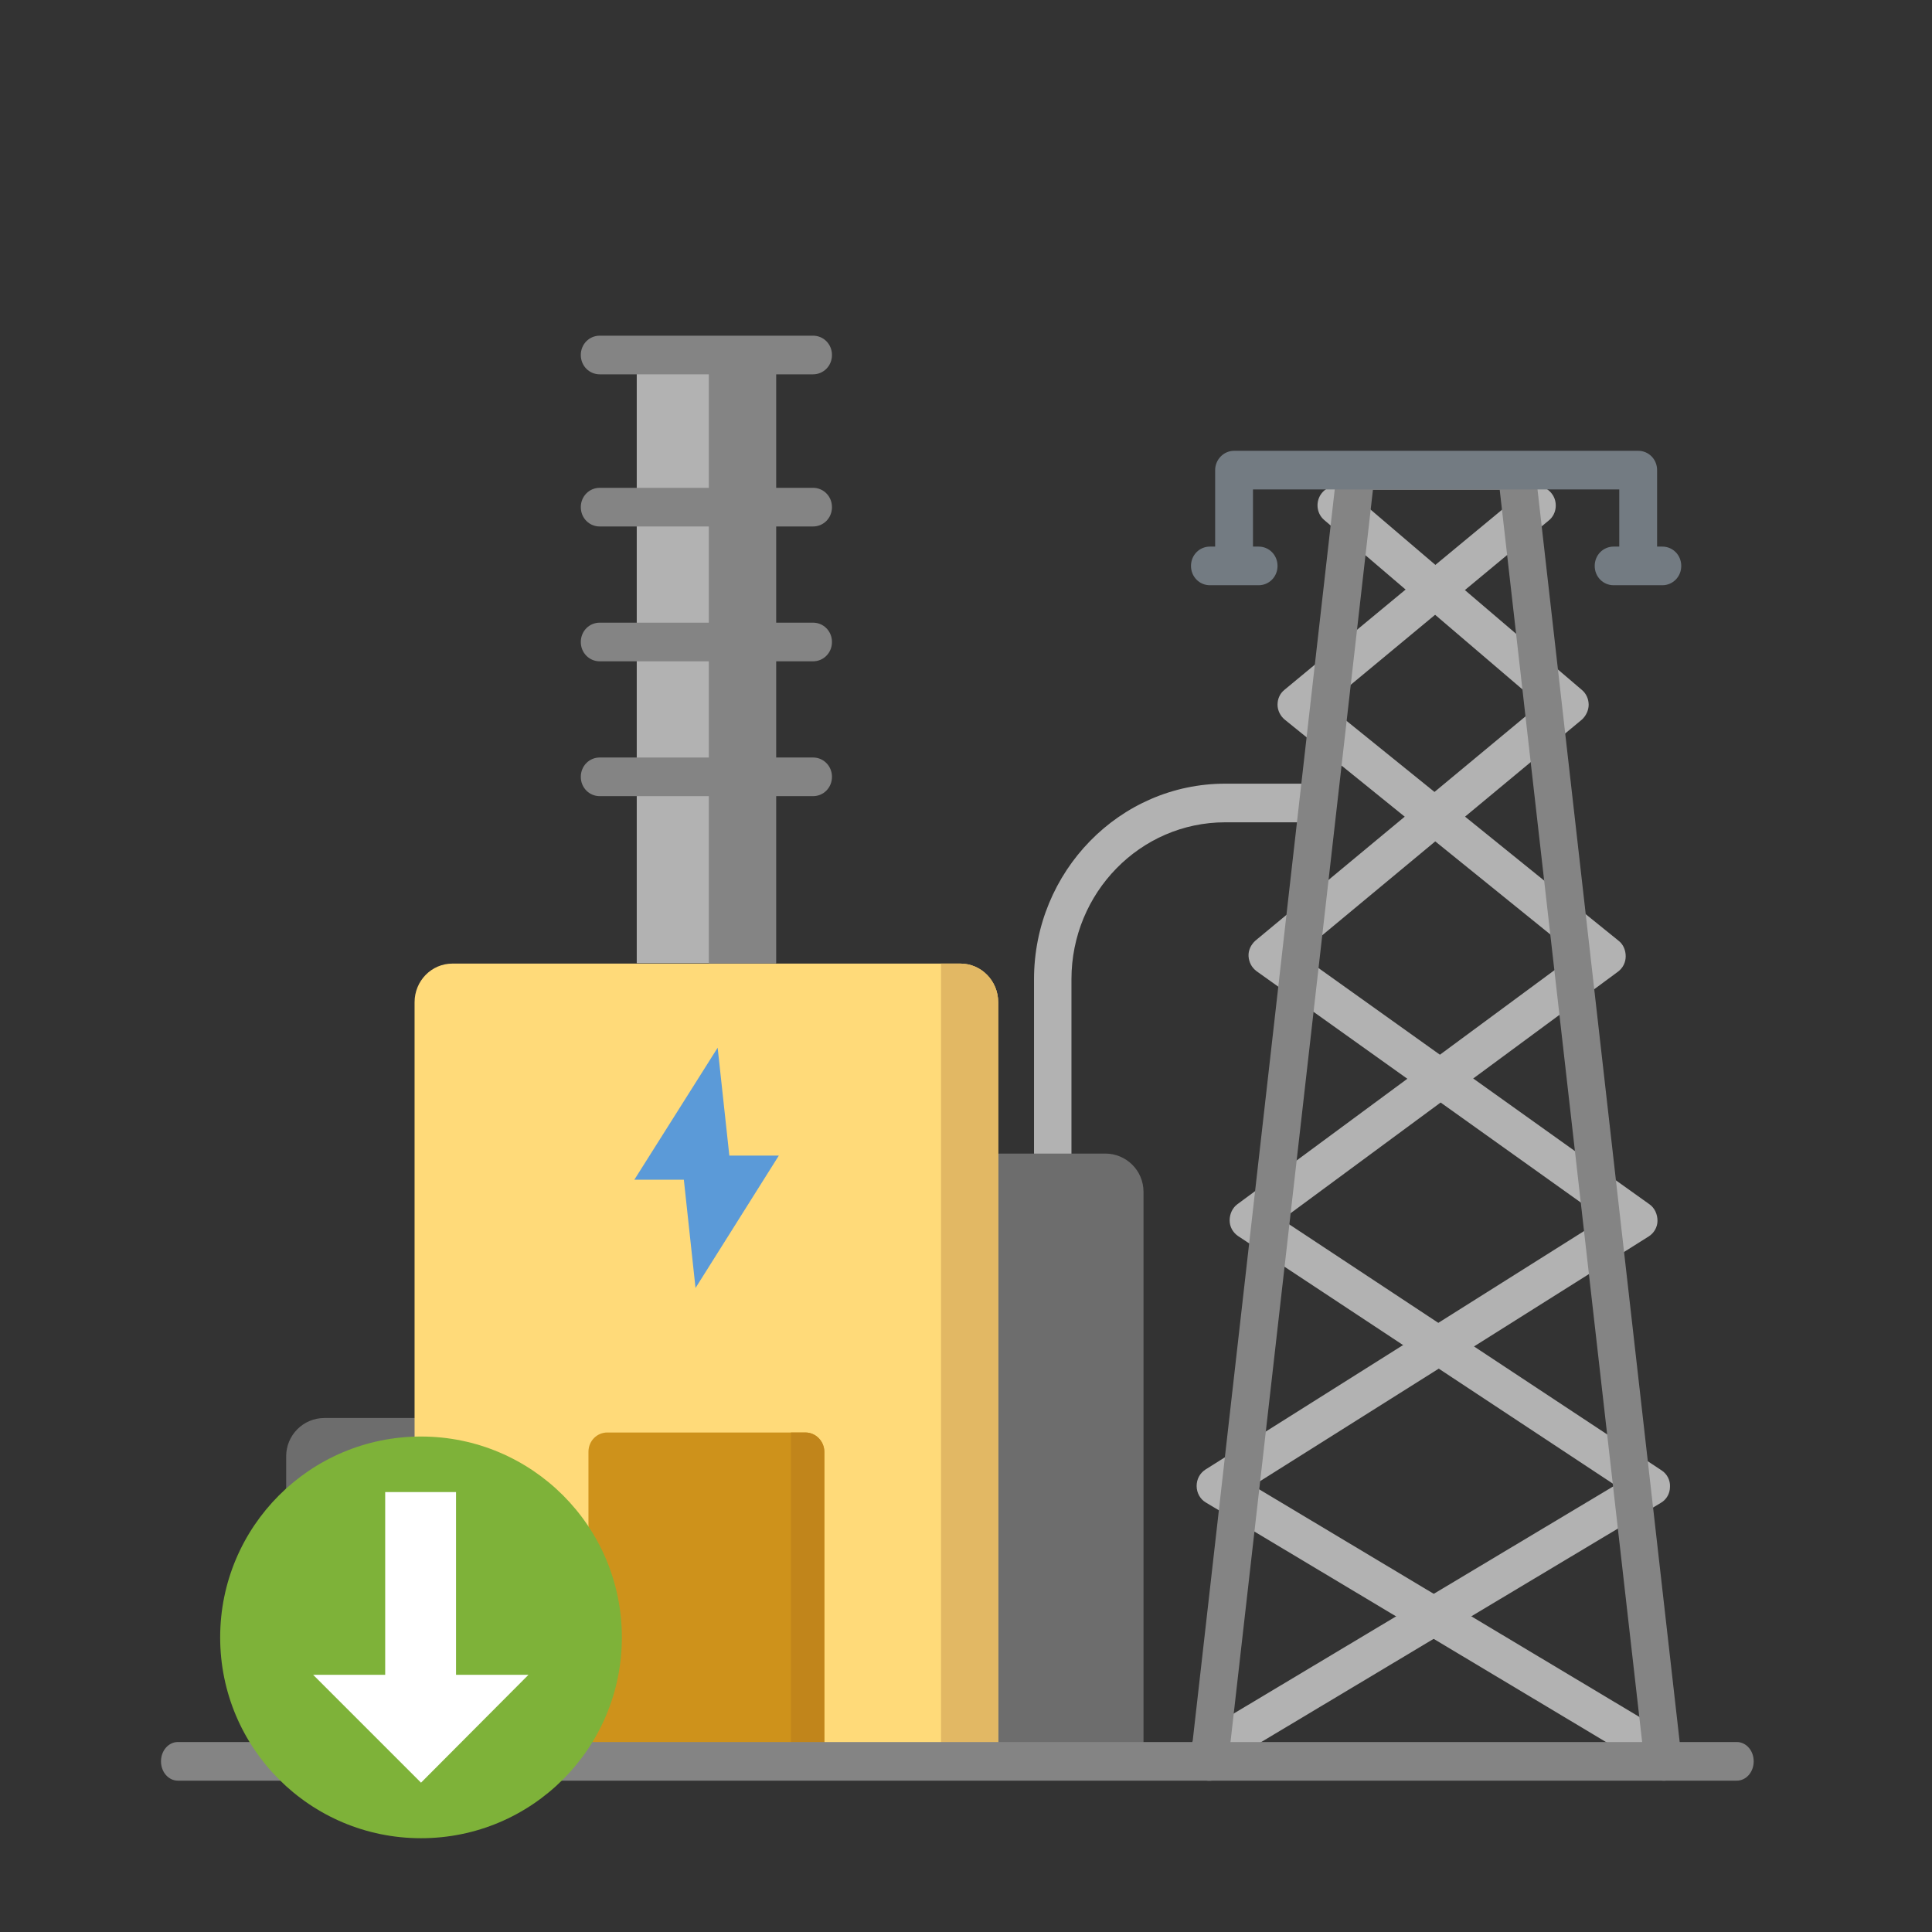 <?xml version="1.0" encoding="UTF-8"?>
<svg id="Layer_2" data-name="Layer 2" xmlns="http://www.w3.org/2000/svg" xmlns:xlink="http://www.w3.org/1999/xlink" viewBox="0 0 48 48">
  <rect x="0" y="0" width="48" height="48" fill="#333333" stroke="none"/>
  <defs>
    <style>
      .cls-1 {
        fill: #fff;
      }

      .cls-2 {
        fill: #848484;
      }

      .cls-3 {
        fill: #e2b864;
      }

      .cls-4 {
        clip-path: url(#clippath-2);
      }

      .cls-5 {
        fill: #b2b2b2;
      }

      .cls-6 {
        fill: #ffda79;
      }

      .cls-7 {
        fill: #ce921b;
      }

      .cls-8 {
        clip-path: url(#clippath-1);
      }

      .cls-9 {
        clip-path: url(#clippath);
      }

      .cls-10 {
        fill: none;
      }

      .cls-11 {
        fill: #5b9ad8;
      }

      .cls-12 {
        clip-path: url(#clippath-3);
      }

      .cls-13 {
        fill: #737b82;
      }

      .cls-14 {
        fill: #6d6d6d;
      }

      .cls-15 {
        fill: #7eb239;
      }

      .cls-16 {
        fill: #c1851b;
      }
    </style>
    <clipPath id="clippath">
      <rect class="cls-10" width="48" height="48"/>
    </clipPath>
    <clipPath id="clippath-1">
      <path class="cls-6" d="m24.8,43.48h-14.5v-18.58c0-.53.42-.96.94-.96h12.62c.52,0,.94.43.94.96v18.58Z"/>
    </clipPath>
    <clipPath id="clippath-2">
      <path class="cls-7" d="m20.48,43.48h-5.86v-7.41c0-.27.21-.48.47-.48h4.92c.26,0,.47.22.47.48v7.41Z"/>
    </clipPath>
    <clipPath id="clippath-3">
      <rect class="cls-5" x="15.82" y="9.24" width="3.46" height="14.69"/>
    </clipPath>
  </defs>
  <g id="Layer_1-2" data-name="Layer 1">
    <g class="cls-9">
      <g>
        <g>
          <path class="cls-5" d="m26.16,30.4c-.26,0-.47-.21-.47-.48v-5.59c0-2.68,2.13-4.86,4.75-4.86h1.87c.26,0,.47.21.47.48s-.21.48-.47.48h-1.87c-2.11,0-3.82,1.75-3.82,3.9v5.59c0,.26-.21.48-.47.48Z"/>
          <path class="cls-14" d="m8.05,35.23h2.61c.52,0,.95.42.95.95v7.3h-4.5v-7.3c0-.52.42-.95.95-.95Z"/>
          <path class="cls-14" d="m24.85,28.66h2.61c.52,0,.95.42.95.95v13.87h-4.5v-13.87c0-.52.42-.95.95-.95Z"/>
          <g>
            <path class="cls-6" d="m24.8,43.48h-14.5v-18.58c0-.53.42-.96.94-.96h12.62c.52,0,.94.43.94.96v18.58Z"/>
            <g class="cls-8">
              <rect class="cls-3" x="23.38" y="22.22" width="5.03" height="24.54"/>
            </g>
          </g>
          <polygon class="cls-11" points="19.35 28.71 18.14 28.71 18.12 28.71 17.83 26.03 15.76 29.31 16.97 29.31 16.99 29.31 17.28 32 19.35 28.71"/>
          <g>
            <path class="cls-7" d="m20.48,43.48h-5.86v-7.41c0-.27.21-.48.47-.48h4.92c.26,0,.47.22.47.48v7.41Z"/>
            <g class="cls-4">
              <rect class="cls-16" x="19.65" y="34.79" width="2.35" height="10.62"/>
            </g>
          </g>
          <g>
            <path class="cls-5" d="m30.05,43.96c-.16,0-.32-.08-.4-.24-.13-.23-.06-.52.17-.65l10.31-6.17-9.37-6.19c-.13-.09-.21-.23-.21-.39,0-.16.07-.31.19-.4l8.4-6.2-7.22-5.84c-.11-.09-.18-.23-.18-.37,0-.15.06-.28.17-.37l5.98-4.95c.2-.17.5-.14.66.07.16.2.13.51-.07.67l-5.52,4.58,7.25,5.86c.12.09.18.24.18.39,0,.15-.07.29-.19.38l-8.35,6.16,9.43,6.23c.14.09.22.25.21.41,0,.17-.09.32-.23.4l-10.96,6.56c-.08.04-.16.07-.24.07Z"/>
            <path class="cls-5" d="m41.16,43.96c-.08,0-.16-.02-.24-.07l-10.96-6.56c-.14-.08-.23-.24-.23-.41,0-.17.08-.32.22-.41l9.89-6.23-8.62-6.15c-.12-.09-.19-.22-.2-.37s.06-.29.17-.39l7.07-5.87-5.36-4.58c-.2-.17-.22-.47-.06-.67.16-.2.46-.23.66-.06l5.8,4.95c.11.09.17.23.17.37,0,.14-.07.28-.17.37l-7.02,5.83,8.7,6.21c.13.09.2.25.2.41,0,.16-.09.31-.22.39l-9.83,6.19,10.29,6.16c.22.13.3.43.17.65-.09.15-.24.24-.4.24Z"/>
            <path class="cls-2" d="m41.32,44.24c-.23,0-.44-.18-.46-.42l-3.6-31.65h-3.15l-3.6,31.65c-.03.26-.26.45-.52.42-.26-.03-.44-.27-.41-.53l3.64-32.07c.03-.24.23-.42.47-.42h3.98c.24,0,.44.18.47.42l3.64,32.07c.03.26-.15.5-.41.53-.02,0-.04,0-.06,0Z"/>
            <path class="cls-13" d="m40.7,14.36c-.26,0-.47-.21-.47-.48v-1.72h-9.1v1.72c0,.26-.21.48-.47.48s-.47-.21-.47-.48v-2.2c0-.26.21-.48.47-.48h10.04c.26,0,.47.21.47.48v2.2c0,.26-.21.48-.47.48Z"/>
            <path class="cls-13" d="m31.27,14.54h-1.21c-.26,0-.47-.21-.47-.48s.21-.48.47-.48h1.21c.26,0,.47.21.47.48s-.21.48-.47.48Z"/>
            <path class="cls-13" d="m41.3,14.54h-1.21c-.26,0-.47-.21-.47-.48s.21-.48.47-.48h1.21c.26,0,.47.21.47.48s-.21.48-.47.48Z"/>
          </g>
          <g>
            <rect class="cls-5" x="15.82" y="9.24" width="3.46" height="14.69"/>
            <g class="cls-12">
              <rect class="cls-2" x="17.61" y="9.24" width="3.46" height="14.69"/>
            </g>
          </g>
          <path class="cls-2" d="m20.2,9.3h-5.3c-.26,0-.47-.21-.47-.48s.21-.48.47-.48h5.3c.26,0,.47.21.47.48s-.21.48-.47.48Z"/>
          <path class="cls-2" d="m20.2,13.08h-5.3c-.26,0-.47-.21-.47-.48s.21-.48.47-.48h5.3c.26,0,.47.21.47.48s-.21.48-.47.48Z"/>
          <path class="cls-2" d="m20.2,16.43h-5.3c-.26,0-.47-.21-.47-.48s.21-.48.47-.48h5.3c.26,0,.47.21.47.48s-.21.48-.47.48Z"/>
          <path class="cls-2" d="m20.2,19.78h-5.3c-.26,0-.47-.21-.47-.48s.21-.48.47-.48h5.3c.26,0,.47.21.47.48s-.21.48-.47.48Z"/>
        </g>
        <path class="cls-2" d="m43.15,44.24H4.42c-.23,0-.42-.21-.42-.48s.19-.48.42-.48h38.73c.23,0,.42.21.42.48s-.19.48-.42.48Z"/>
      </g>
      <g>
        <circle class="cls-15" cx="10.46" cy="40.68" r="4.99"/>
        <g>
          <rect class="cls-1" x="9.57" y="37.07" width="1.76" height="4.9"/>
          <polygon class="cls-1" points="13.13 41.61 7.78 41.61 10.46 44.29 13.13 41.61"/>
        </g>
      </g>
    </g>
  </g>
</svg>